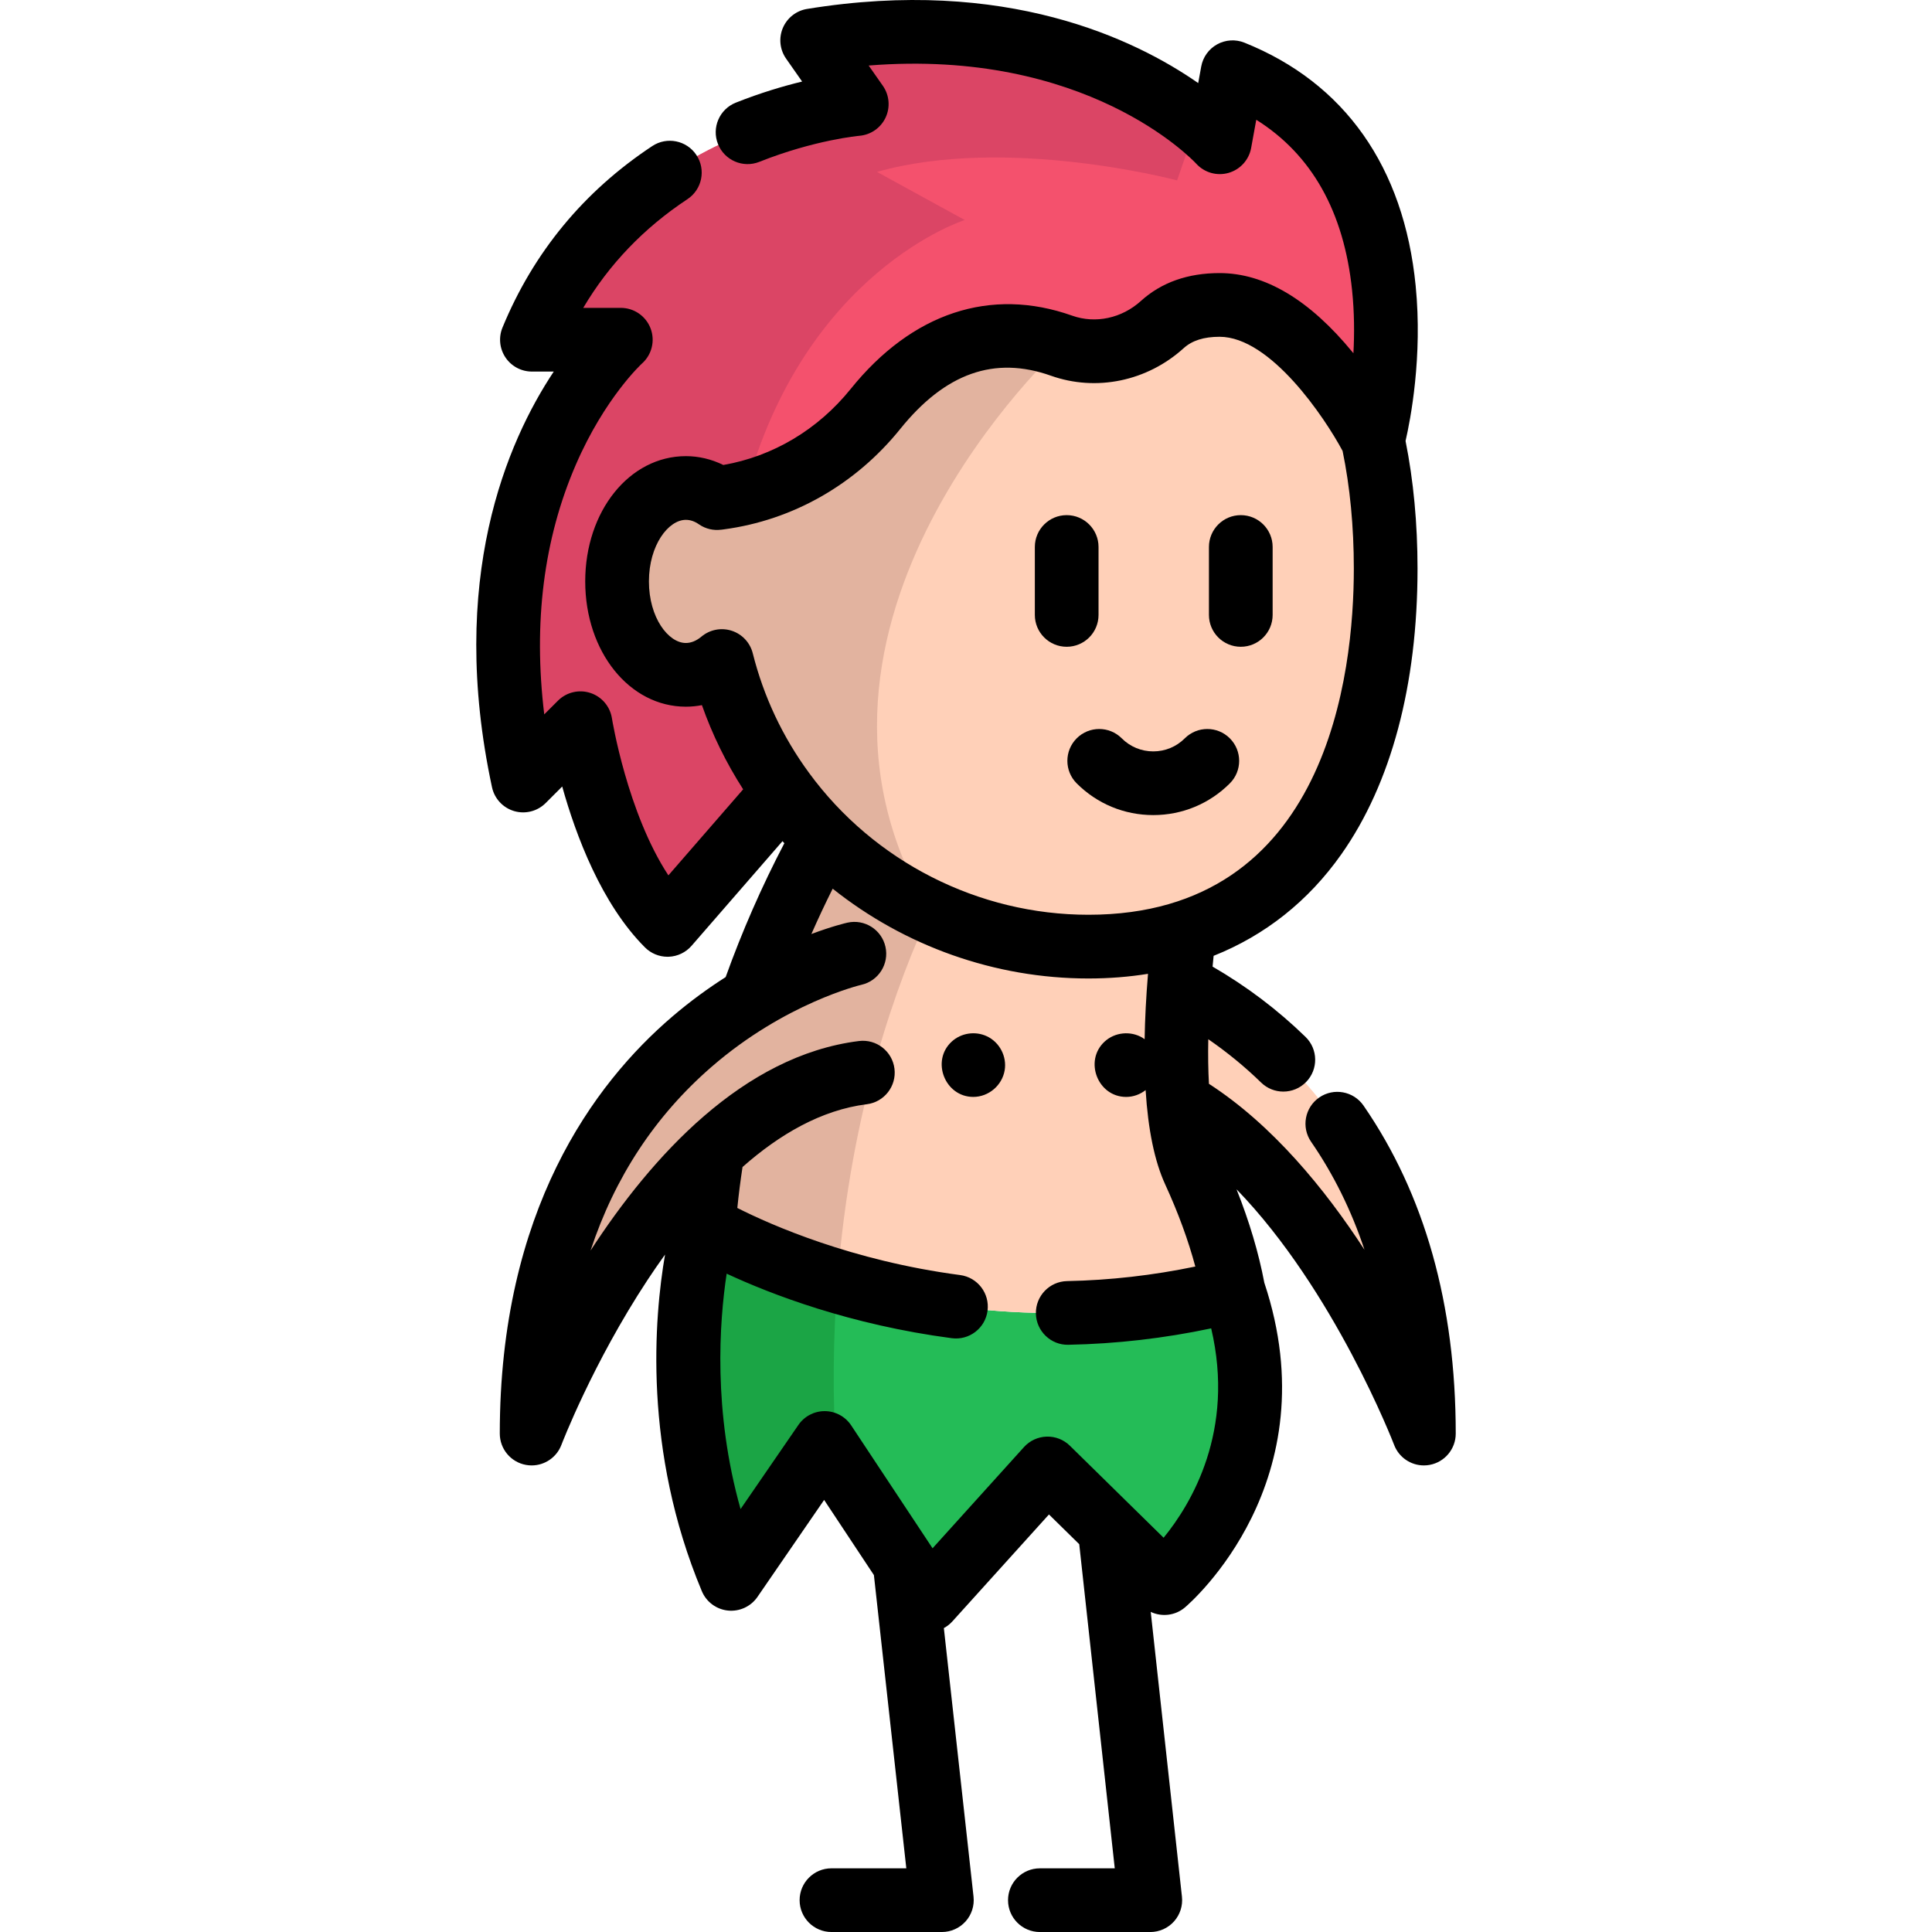 <?xml version="1.0" encoding="iso-8859-1"?>
<!-- Generator: Adobe Illustrator 19.0.0, SVG Export Plug-In . SVG Version: 6.00 Build 0)  -->
<svg xmlns="http://www.w3.org/2000/svg" xmlns:xlink="http://www.w3.org/1999/xlink" version="1.1" id="Layer_1" x="0px" y="0px" width="50px" height="50px" viewBox="0 0 512 512" style="enable-background:new 0 0 512 512;" xml:space="preserve">
<path style="fill:#24BC57;" d="M308.566,419.54l-14.494-14.224l-16.453-16.16l-31.51,34.886l-24.454-36.934l-3.117-4.704  l-24.758,36.011c-20.256-48.39-7.281-93.505-7.281-93.505s13.268,8.069,35.426,14.652c25.467,7.574,62.659,13.212,104.927,2.431  C343.271,390.101,308.566,419.54,308.566,419.54z"/>
<g>
	<path style="fill:#FFD0B8;" d="M377.341,379.9c0,0-24.476-64.448-65.079-87.766c-0.878-9.498-0.619-20.459,0.214-31.24   C337.785,274.073,377.341,306.427,377.341,379.9z"/>
	<path style="fill:#FFD0B8;" d="M326.864,341.993h-0.011c-42.268,10.781-79.461,5.143-104.927-2.431   c-22.158-6.583-35.426-14.652-35.426-14.652c0.506-6.82,1.328-13.47,2.397-19.919c-30.294,28.28-48.007,74.925-48.007,74.925   c0-67.442,33.333-100.234,58.372-115.359v-0.011c5.897-17.004,12.851-31.453,18.928-42.482c8.17,8.057,17.735,14.72,28.28,19.581   c0,0,0,0,0,0.011c12.761,5.908,26.986,9.205,41.975,9.205c9.352,0,17.78-1.283,25.354-3.68c-0.518,4.456-0.979,9.07-1.317,13.718   c-0.833,10.781-1.092,21.742-0.214,31.24c0.664,7.101,1.981,13.392,4.175,18.186C320.956,320.139,324.849,331.01,326.864,341.993z"/>
	<path style="fill:#FFD0B8;" d="M367.219,150.707c0,45.97-16.205,84.705-53.42,96.476c-7.574,2.397-16.002,3.68-25.354,3.68   c-15.057,0-29.338-3.32-42.144-9.284c-10.477-4.873-19.975-11.49-28.111-19.513c-3.849-3.781-7.394-7.889-10.601-12.255v-0.011   c-7.506-10.229-13.099-21.944-16.284-34.616c-2.78,2.318-6.043,3.657-9.543,3.657c-10.072,0-18.231-11.085-18.231-24.758   s8.159-24.758,18.231-24.758c2.982,0,5.784,0.968,8.271,2.69l0.653-0.09c16.317-2.161,31.003-10.736,41.323-23.553   c17.432-21.629,35.91-21.517,49.301-16.756c9.217,3.263,19.468,0.957,26.716-5.604c3.32-3.005,8.147-5.199,15.17-5.199   c22.327,0,40.366,35.302,40.647,35.853c0,0.011,0,0.011,0,0.011C366.127,127.3,367.219,138.756,367.219,150.707z"/>
</g>
<path style="fill:#F4516D;" d="M363.843,116.665c-0.281-0.551-18.321-35.853-40.647-35.853c-7.022,0-11.85,2.194-15.17,5.199  c-7.247,6.561-17.499,8.868-26.716,5.604c-13.392-4.76-31.87-4.873-49.301,16.756c-8.879,11.028-20.988,18.917-34.582,22.271  c-2.206,0.551-4.456,0.979-6.741,1.283l-0.653,0.09c-2.487-1.722-5.289-2.69-8.271-2.69c-10.072,0-18.231,11.085-18.231,24.758  c0,13.673,8.159,24.758,18.231,24.758c3.5,0,6.763-1.339,9.543-3.657c3.185,12.671,8.778,24.386,16.284,34.616v0.011L176.9,245.112  c-17.443-17.443-23.07-53.454-23.07-53.454l-15.192,15.192c-16.88-78.774,25.883-116.822,25.883-116.822h-23.553  c23.632-57.381,86.078-62.445,86.078-62.445l-11.805-16.88c55.389-9.014,89.15,11.467,102.035,21.663  c3.995,3.173,5.987,5.345,5.987,5.345l3.376-18.568C383.57,41.988,364.158,115.484,363.843,116.665z"/>
<g>
	<path style="fill:#E2B39F;" d="M246.3,241.579c-10.477-4.873-19.975-11.49-28.111-19.513c-3.849-3.781-7.394-7.889-10.601-12.255   v-0.011c-7.506-10.229-13.099-21.944-16.284-34.616c-2.78,2.318-6.043,3.657-9.543,3.657c-10.072,0-18.231-11.085-18.231-24.758   s8.159-24.758,18.231-24.758c2.982,0,5.784,0.968,8.271,2.69l0.653-0.09c16.317-2.161,31.003-10.736,41.323-23.553   c17.432-21.629,35.91-21.517,49.301-16.756C281.31,91.615,200.915,165.269,246.3,241.579z"/>
	<path style="fill:#E2B39F;" d="M246.469,241.646c0,0,0,0,0,0.011c-8.361,17.848-20.976,51.541-24.544,97.905   c-22.158-6.583-35.426-14.652-35.426-14.652c0.506-6.82,1.328-13.47,2.397-19.919c-30.294,28.28-48.007,74.925-48.007,74.925   c0-67.442,33.333-100.234,58.372-115.359v-0.011c5.897-17.004,12.851-31.453,18.928-42.482   C226.359,230.123,235.925,236.785,246.469,241.646z"/>
</g>
<path style="fill:#1BA545;" d="M221.655,387.108l-3.117-4.704l-24.758,36.011c-20.256-48.39-7.281-93.505-7.281-93.505  s13.268,8.069,35.426,14.652C220.789,354.192,220.564,370.07,221.655,387.108z"/>
<path style="fill:#DB4565;" d="M317.276,32.366l-5.334,15.44c0,0-45.014-12.007-79.528-2.251l23.261,12.75  c0,0-42.583,13.392-58.248,72.337c-2.206,0.551-4.456,0.979-6.741,1.283l-0.653,0.09c-2.487-1.722-5.289-2.69-8.271-2.69  c-10.072,0-18.231,11.085-18.231,24.758c0,13.673,8.159,24.758,18.231,24.758c3.5,0,6.763-1.339,9.543-3.657  c3.185,12.671,8.778,24.386,16.284,34.616v0.011L176.9,245.112c-17.443-17.443-23.07-53.454-23.07-53.454l-15.192,15.192  c-16.88-78.774,25.883-116.822,25.883-116.822h-23.553c23.632-57.381,86.078-62.445,86.078-62.445l-11.805-16.88  C270.63,1.689,304.391,22.17,317.276,32.366z"/>
<path d="M285.336,207.601c5.42,5.42,12.626,8.405,20.291,8.405c7.667,0,14.873-2.986,20.292-8.405  c3.296-3.296,3.296-8.64-0.001-11.937c-3.295-3.296-8.639-3.295-11.935,0c-2.23,2.232-5.199,3.462-8.356,3.462  c-3.155,0-6.123-1.229-8.355-3.462c-3.296-3.295-8.64-3.296-11.935,0C282.04,198.961,282.04,204.305,285.336,207.601z"/>
<path d="M282.683,171.402c4.662,0,8.44-3.779,8.44-8.44v-18.005c0-4.661-3.778-8.44-8.44-8.44c-4.662,0-8.44,3.779-8.44,8.44v18.005  C274.243,167.623,278.022,171.402,282.683,171.402z"/>
<path d="M328.822,171.402c4.662,0,8.44-3.779,8.44-8.44v-18.005c0-4.661-3.778-8.44-8.44-8.44c-4.662,0-8.44,3.779-8.44,8.44v18.005  C320.382,167.623,324.161,171.402,328.822,171.402z"/>
<path d="M261.533,274.622c-3.076-1.442-6.814-0.888-9.321,1.415c-5.555,5.103-1.789,14.655,5.714,14.655  c4.077,0,7.643-3.046,8.323-7.051C266.871,279.972,264.902,276.201,261.533,274.622z"/>
<path d="M361.353,293c-2.648-3.837-7.903-4.803-11.741-2.155c-3.836,2.647-4.802,7.903-2.155,11.74  c5.946,8.619,10.668,18.179,14.15,28.625c-10.55-16.226-24.43-33.122-41.226-43.989c-0.198-3.61-0.257-7.558-0.173-11.817  c4.985,3.44,9.673,7.269,13.998,11.483c1.641,1.598,3.765,2.395,5.888,2.395c2.197,0,4.392-0.853,6.046-2.55  c3.253-3.339,3.182-8.682-0.156-11.935c-7.383-7.194-15.658-13.439-24.639-18.637c0.088-0.944,0.179-1.895,0.277-2.857  c13.628-5.426,25.075-14.471,33.848-26.913c13.207-18.731,20.188-44.901,20.188-75.683c0-12.006-1.076-23.375-3.173-33.846  c1.298-5.636,4.543-22.283,2.677-41.152c-3.114-31.471-18.806-53.742-45.381-64.405c-2.352-0.943-5.003-0.781-7.225,0.446  c-2.219,1.225-3.77,3.384-4.222,5.879l-0.798,4.387C300.808,10.365,266.489-6.199,213.88,2.368c-2.866,0.467-5.29,2.373-6.42,5.048  c-1.129,2.675-0.804,5.743,0.862,8.122l4.25,6.072c-4.994,1.21-11.032,2.991-17.579,5.597c-4.331,1.724-6.445,6.633-4.72,10.963  c1.722,4.33,6.633,6.446,10.962,4.72c14.658-5.835,26.399-6.893,26.498-6.902c3.015-0.244,5.668-2.084,6.956-4.821  c1.287-2.738,1.011-5.954-0.724-8.432l-3.759-5.369c57.564-4.593,85.598,24.711,86.823,26.027c2.163,2.368,5.483,3.307,8.566,2.419  c3.083-0.887,5.397-3.445,5.971-6.601l1.358-7.473c14.708,9.228,23.235,24.383,25.393,45.193c0.611,5.887,0.629,11.584,0.352,16.684  c-0.062-0.075-0.122-0.15-0.185-0.226C347.055,79.441,335.18,72.37,323.196,72.37c-8.418,0-15.428,2.485-20.839,7.386  c-5.071,4.595-12.052,6.09-18.217,3.899c-21.589-7.664-42.434-0.767-58.699,19.421c-8.682,10.775-20.604,17.868-33.752,20.15  c-3.134-1.538-6.509-2.343-9.927-2.343c-14.956,0-26.671,14.582-26.671,33.198s11.715,33.198,26.671,33.198  c1.436,0,2.858-0.138,4.254-0.412c2.764,7.843,6.428,15.3,10.928,22.311l-19.812,22.801c-10.9-16.588-14.919-41.342-14.963-41.623  c-0.491-3.14-2.702-5.737-5.722-6.722c-3.02-0.985-6.338-0.19-8.585,2.056l-3.629,3.629c-2.948-24.292-0.151-46.489,8.365-66.159  c7.695-17.775,17.466-26.762,17.534-26.824c2.618-2.328,3.525-6.033,2.278-9.308s-4.384-5.439-7.889-5.439h-9.957  c6.805-11.509,16.053-21.164,27.609-28.802c3.888-2.57,4.957-7.807,2.387-11.696c-2.57-3.888-7.807-4.956-11.696-2.387  c-18.137,11.988-31.496,28.175-39.704,48.111c-1.071,2.603-0.774,5.57,0.792,7.91c1.568,2.34,4.196,3.744,7.012,3.744h5.787  c-12.389,18.637-28.175,55.039-16.367,110.148c0.648,3.024,2.898,5.45,5.863,6.327c2.963,0.874,6.17,0.06,8.359-2.127l4.384-4.384  c3.618,12.954,10.395,31.101,21.94,42.646c1.586,1.586,3.734,2.472,5.969,2.472c0.098,0,0.197-0.001,0.296-0.005  c2.338-0.082,4.54-1.132,6.075-2.899l24.098-27.73c0.163,0.182,0.329,0.362,0.493,0.544c-6.005,11.485-11.213,23.386-15.555,35.478  c-4.58,2.918-9.359,6.372-14.14,10.461c-20.856,17.838-45.717,51.489-45.717,110.509c0,4.074,2.91,7.567,6.916,8.302  c0.512,0.093,1.023,0.14,1.527,0.14c3.449,0,6.625-2.122,7.886-5.444c0.081-0.214,8.277-21.611,22.79-43.65  c1.46-2.217,3.023-4.491,4.675-6.785c-2.867,16.601-5.899,51.816,9.75,89.203c1.193,2.849,3.845,4.819,6.917,5.136  c3.07,0.315,6.072-1.07,7.822-3.613l17.67-25.704l13.19,19.919l8.588,77.708h-19.835c-4.662,0-8.44,3.779-8.44,8.44  c0,4.661,3.778,8.44,8.44,8.44h29.259c2.4,0,4.686-1.022,6.287-2.81c1.601-1.787,2.365-4.173,2.102-6.557l-7.865-71.18  c0.831-0.45,1.592-1.035,2.241-1.753l25.613-28.356l8.025,7.879l9.413,85.899h-19.843c-4.662,0-8.44,3.779-8.44,8.44  c0,4.661,3.778,8.44,8.44,8.44h29.259c2.399,0,4.684-1.021,6.285-2.807c1.601-1.786,2.367-4.168,2.104-6.553l-8.272-75.48  c2.921,1.383,6.481,1.013,9.07-1.185c1.589-1.348,38.553-33.5,21.034-86.043c-1.491-7.901-3.957-16.196-7.362-24.758  c25.923,26.738,41.569,67.229,41.758,67.727c1.262,3.322,4.436,5.444,7.886,5.444c0.504,0,1.016-0.046,1.527-0.14  c4.007-0.735,6.916-4.228,6.916-8.302C385.788,345.742,377.566,316.502,361.353,293z M185.899,168.701  c-1.352,1.126-2.744,1.698-4.137,1.698c-4.631,0-9.79-6.701-9.79-16.317c0-9.616,5.16-16.317,9.79-16.317  c1.177,0,2.311,0.389,3.466,1.188c1.795,1.242,3.9,1.685,5.906,1.419c0.002,0,0.008,0.008,0.01,0.008l0.655-0.087  c18.296-2.432,34.91-11.887,46.785-26.626c11.919-14.794,24.971-19.408,39.907-14.104c12.03,4.271,25.518,1.475,35.199-7.298  c2.239-2.028,5.349-3.015,9.505-3.015c13.54,0,27.88,21.433,32.607,30.256c1.968,9.56,2.977,20.044,2.977,31.199  c0,27.577-6.853,91.716-70.334,91.716c-29.14,0-56.819-14.059-74.052-37.617c-7.005-9.546-12.019-20.206-14.903-31.68  c-0.708-2.816-2.812-5.07-5.573-5.969C191.155,166.258,188.128,166.842,185.899,168.701z M308.368,407.517l-24.834-24.383  c-1.642-1.61-3.859-2.487-6.166-2.414c-2.299,0.069-4.47,1.072-6.01,2.778L247.14,410.31l-21.564-32.565  c-1.548-2.34-4.158-3.755-6.964-3.78c-0.025,0-0.05,0-0.073,0c-2.778,0-5.379,1.367-6.956,3.659l-15.326,22.293  c-7.318-25.946-5.637-49.497-3.684-62.383c11.723,5.453,32.656,13.541,59.662,17.102c4.621,0.608,8.862-2.642,9.471-7.264  c0.61-4.621-2.643-8.862-7.264-9.471c-28.71-3.786-50.154-13.288-59.043-17.779c0.362-3.6,0.827-7.228,1.38-10.854  c9.703-8.577,20.818-15.12,32.937-16.635c4.624-0.578,7.906-4.796,7.328-9.421c-0.578-4.626-4.791-7.907-9.423-7.328  c-30.706,3.839-54.886,30.531-71.121,55.529c6.417-19.436,17.123-35.717,32.051-48.672c19.531-16.952,39.477-21.701,39.733-21.76  c4.535-1.027,7.386-5.533,6.371-10.074c-1.017-4.549-5.529-7.41-10.079-6.394c-0.368,0.082-3.972,0.916-9.551,3.013  c1.78-4.047,3.661-8.056,5.645-12.018c19.06,15.196,42.971,23.798,67.777,23.798c5.469,0,10.736-0.418,15.787-1.237  c-0.514,6.196-0.806,11.965-0.898,17.34c-0.186-0.133-0.362-0.278-0.56-0.396c-3.179-1.892-7.345-1.483-10.065,1.04  c-5.491,5.09-1.798,14.642,5.729,14.642c1.922,0,3.719-0.68,5.161-1.81c0.65,10.477,2.368,18.839,5.174,24.967  c3.468,7.551,6.137,14.846,7.997,21.792c-11.18,2.327-22.571,3.634-33.975,3.857c-4.661,0.091-8.365,3.942-8.275,8.603  c0.091,4.66,3.988,8.392,8.604,8.273c12.706-0.248,25.402-1.708,37.85-4.348C327.365,379.183,315.704,398.544,308.368,407.517z"/>
<g>
</g>
<g>
</g>
<g>
</g>
<g>
</g>
<g>
</g>
<g>
</g>
<g>
</g>
<g>
</g>
<g>
</g>
<g>
</g>
<g>
</g>
<g>
</g>
<g>
</g>
<g>
</g>
<g>
</g>
</svg>
